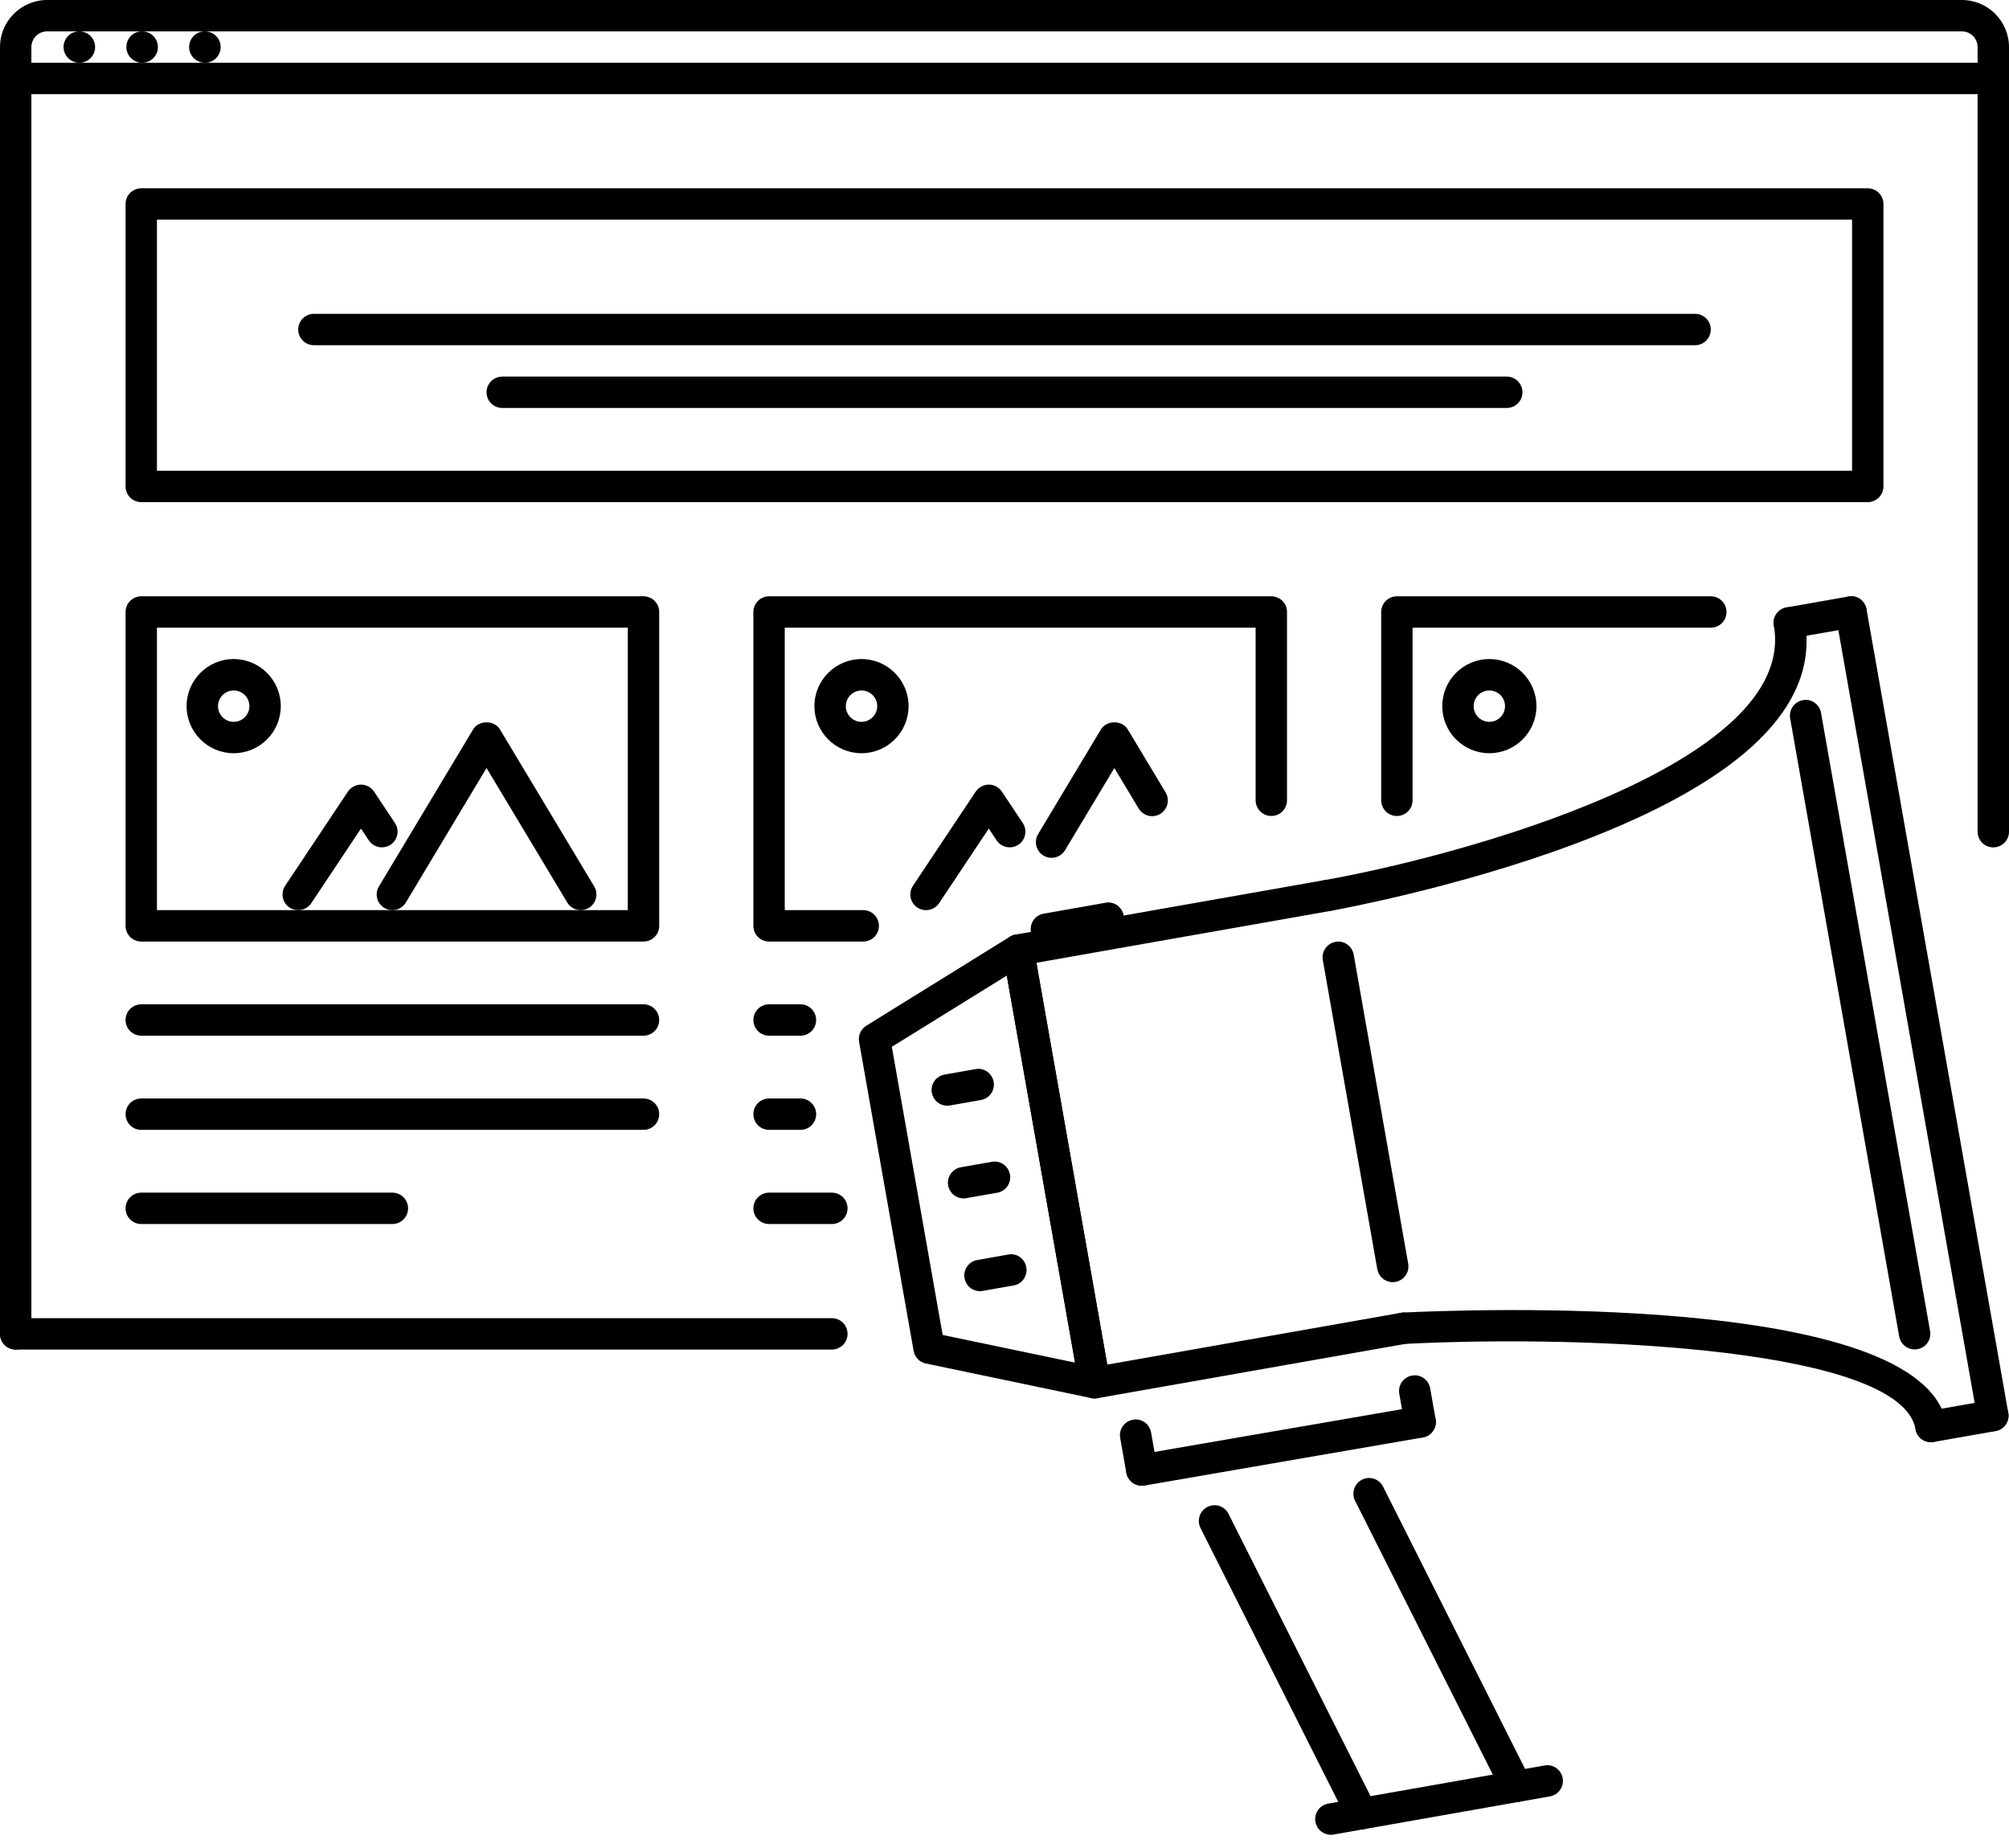 <svg width="50" height="46" viewBox="0 0 50 46" fill="none" xmlns="http://www.w3.org/2000/svg">
<path d="M47.652 33.59C47.56 33.59 47.471 33.558 47.401 33.499C47.331 33.44 47.283 33.358 47.267 33.268L44.553 17.881C44.544 17.83 44.546 17.778 44.557 17.728C44.568 17.678 44.589 17.631 44.618 17.589C44.647 17.547 44.685 17.511 44.728 17.483C44.771 17.456 44.819 17.437 44.87 17.428C45.081 17.384 45.285 17.533 45.322 17.745L48.036 33.132C48.045 33.182 48.044 33.234 48.033 33.284C48.022 33.334 48.001 33.382 47.972 33.424C47.943 33.466 47.905 33.502 47.862 33.529C47.819 33.557 47.77 33.575 47.72 33.584C47.697 33.589 47.675 33.59 47.652 33.59ZM48.058 35.899C47.966 35.899 47.877 35.867 47.807 35.807C47.737 35.748 47.69 35.667 47.674 35.576C47.322 33.582 39.685 33.216 34.953 33.452C34.737 33.474 34.555 33.297 34.544 33.082C34.542 33.031 34.549 32.98 34.566 32.931C34.584 32.883 34.61 32.839 34.645 32.8C34.679 32.762 34.721 32.732 34.767 32.71C34.814 32.688 34.864 32.675 34.915 32.673C36.236 32.605 47.858 32.12 48.443 35.441C48.453 35.497 48.45 35.554 48.435 35.61C48.421 35.665 48.394 35.716 48.357 35.76C48.321 35.803 48.275 35.839 48.223 35.863C48.171 35.887 48.115 35.899 48.058 35.899Z" fill="black"/>
<path d="M33.034 22.682C32.942 22.682 32.853 22.65 32.783 22.591C32.713 22.532 32.666 22.45 32.65 22.359C32.641 22.309 32.642 22.257 32.653 22.207C32.664 22.157 32.685 22.11 32.715 22.068C32.744 22.026 32.781 21.99 32.825 21.962C32.868 21.935 32.916 21.916 32.967 21.907C36.284 21.321 44.759 19.042 44.147 15.572C44.138 15.522 44.139 15.47 44.15 15.42C44.161 15.37 44.182 15.322 44.211 15.28C44.24 15.238 44.278 15.202 44.321 15.175C44.364 15.147 44.413 15.129 44.463 15.12C44.675 15.075 44.879 15.224 44.916 15.437C45.291 17.563 43.376 19.433 39.226 20.994C36.25 22.115 33.133 22.671 33.102 22.676C33.08 22.68 33.057 22.682 33.034 22.682Z" fill="black"/>
<path d="M44.531 15.895C44.44 15.895 44.351 15.862 44.281 15.803C44.21 15.744 44.163 15.663 44.147 15.572C44.138 15.522 44.139 15.47 44.15 15.42C44.161 15.37 44.182 15.322 44.211 15.28C44.24 15.238 44.278 15.202 44.321 15.175C44.364 15.147 44.413 15.129 44.463 15.12L46.001 14.849C46.213 14.806 46.416 14.954 46.454 15.166C46.463 15.216 46.462 15.268 46.451 15.318C46.44 15.368 46.419 15.416 46.39 15.458C46.36 15.5 46.323 15.536 46.279 15.563C46.236 15.591 46.188 15.609 46.137 15.618L44.599 15.889C44.577 15.893 44.554 15.895 44.531 15.895Z" fill="black"/>
<path d="M49.597 35.628C49.505 35.627 49.417 35.595 49.346 35.536C49.276 35.477 49.229 35.395 49.213 35.305L45.685 15.301C45.676 15.251 45.677 15.199 45.688 15.149C45.699 15.099 45.72 15.051 45.749 15.009C45.779 14.967 45.816 14.931 45.859 14.904C45.903 14.876 45.951 14.858 46.002 14.849C46.213 14.806 46.416 14.954 46.454 15.166L49.982 35.169C49.991 35.22 49.99 35.271 49.979 35.322C49.968 35.372 49.947 35.419 49.917 35.461C49.888 35.503 49.851 35.539 49.807 35.566C49.764 35.594 49.716 35.613 49.665 35.621C49.643 35.626 49.62 35.628 49.597 35.628Z" fill="black"/>
<path d="M48.058 35.899C47.966 35.899 47.877 35.867 47.807 35.808C47.737 35.749 47.69 35.667 47.674 35.577C47.656 35.475 47.679 35.37 47.739 35.285C47.798 35.2 47.889 35.142 47.99 35.124L49.529 34.853C49.742 34.81 49.944 34.957 49.982 35.169C49.991 35.22 49.99 35.272 49.979 35.322C49.968 35.372 49.947 35.419 49.917 35.461C49.888 35.503 49.85 35.539 49.807 35.567C49.764 35.594 49.716 35.613 49.665 35.622L48.126 35.893C48.104 35.898 48.081 35.9 48.058 35.899ZM27.24 34.81C27.148 34.81 27.06 34.777 26.989 34.718C26.919 34.659 26.872 34.578 26.856 34.487L24.957 23.716C24.948 23.666 24.949 23.614 24.96 23.564C24.971 23.514 24.991 23.466 25.021 23.424C25.05 23.382 25.088 23.346 25.131 23.319C25.174 23.291 25.223 23.272 25.273 23.264L32.967 21.907C33.176 21.865 33.382 22.012 33.419 22.224C33.428 22.274 33.427 22.326 33.416 22.376C33.405 22.426 33.384 22.474 33.355 22.515C33.325 22.558 33.288 22.593 33.245 22.621C33.201 22.648 33.153 22.667 33.102 22.676L25.794 23.965L27.558 33.967L34.867 32.678C35.079 32.635 35.282 32.783 35.319 32.995C35.328 33.045 35.327 33.097 35.316 33.147C35.304 33.197 35.284 33.245 35.254 33.287C35.225 33.329 35.188 33.364 35.144 33.392C35.101 33.419 35.053 33.438 35.002 33.447L27.309 34.804C27.286 34.808 27.263 34.81 27.24 34.81Z" fill="black"/>
<path d="M27.241 34.809C27.214 34.809 27.187 34.806 27.161 34.801L23.043 33.94C22.966 33.924 22.896 33.886 22.842 33.83C22.788 33.774 22.752 33.703 22.738 33.626L21.381 25.932C21.367 25.856 21.377 25.776 21.409 25.705C21.441 25.634 21.493 25.574 21.559 25.533L25.135 23.316C25.189 23.282 25.251 23.262 25.315 23.258C25.378 23.254 25.442 23.265 25.5 23.291C25.558 23.317 25.61 23.357 25.649 23.407C25.688 23.458 25.714 23.517 25.726 23.579L27.625 34.351C27.636 34.414 27.632 34.478 27.612 34.539C27.593 34.6 27.559 34.655 27.513 34.699C27.44 34.77 27.342 34.809 27.241 34.809ZM23.461 33.23L26.756 33.918L25.057 24.284L22.196 26.057L23.461 33.23ZM34.662 31.915C34.57 31.915 34.481 31.882 34.411 31.823C34.341 31.764 34.294 31.682 34.278 31.592L32.922 23.898C32.913 23.847 32.914 23.796 32.925 23.745C32.936 23.695 32.957 23.648 32.986 23.606C33.016 23.564 33.053 23.528 33.096 23.5C33.139 23.473 33.188 23.454 33.238 23.445C33.449 23.403 33.653 23.55 33.691 23.762L35.047 31.456C35.056 31.507 35.055 31.558 35.044 31.608C35.033 31.659 35.012 31.706 34.983 31.748C34.953 31.79 34.916 31.826 34.873 31.853C34.829 31.881 34.781 31.9 34.73 31.909C34.708 31.913 34.685 31.915 34.662 31.915Z" fill="black"/>
<path d="M23.575 27.523C23.483 27.523 23.395 27.491 23.325 27.432C23.254 27.373 23.207 27.291 23.191 27.201C23.182 27.15 23.183 27.098 23.194 27.048C23.205 26.998 23.226 26.951 23.255 26.909C23.285 26.867 23.322 26.831 23.366 26.803C23.409 26.776 23.457 26.757 23.508 26.748L24.277 26.613C24.49 26.569 24.692 26.717 24.73 26.929C24.739 26.98 24.738 27.031 24.727 27.081C24.716 27.131 24.695 27.179 24.665 27.221C24.636 27.263 24.599 27.299 24.555 27.326C24.512 27.354 24.464 27.373 24.413 27.381L23.643 27.517C23.621 27.522 23.598 27.524 23.575 27.523ZM24.389 32.139C24.297 32.139 24.209 32.107 24.139 32.048C24.068 31.989 24.021 31.907 24.005 31.817C23.996 31.766 23.997 31.714 24.008 31.664C24.019 31.614 24.04 31.567 24.07 31.525C24.099 31.483 24.136 31.447 24.18 31.419C24.223 31.392 24.271 31.373 24.322 31.364L25.091 31.228C25.304 31.184 25.506 31.333 25.543 31.545C25.552 31.595 25.551 31.647 25.54 31.697C25.529 31.747 25.508 31.795 25.479 31.837C25.449 31.879 25.412 31.915 25.369 31.942C25.325 31.97 25.277 31.988 25.227 31.997L24.458 32.133C24.435 32.138 24.412 32.139 24.389 32.139ZM23.982 29.831C23.89 29.83 23.801 29.798 23.731 29.739C23.66 29.68 23.613 29.598 23.597 29.507C23.58 29.405 23.603 29.3 23.663 29.216C23.722 29.131 23.813 29.073 23.915 29.055L24.684 28.92C24.897 28.878 25.099 29.025 25.137 29.238C25.154 29.34 25.131 29.445 25.072 29.529C25.012 29.614 24.921 29.672 24.82 29.689L24.05 29.824C24.027 29.829 24.005 29.831 23.982 29.831ZM26.042 23.518C25.95 23.518 25.861 23.485 25.791 23.427C25.721 23.367 25.674 23.286 25.658 23.195C25.649 23.145 25.65 23.093 25.661 23.043C25.672 22.993 25.693 22.945 25.722 22.903C25.752 22.861 25.789 22.826 25.832 22.798C25.875 22.77 25.924 22.752 25.974 22.743L27.513 22.471C27.723 22.428 27.928 22.576 27.965 22.788C27.983 22.89 27.96 22.995 27.901 23.079C27.841 23.164 27.751 23.222 27.649 23.24L26.11 23.512C26.088 23.516 26.065 23.518 26.042 23.518ZM37.738 44.858C37.666 44.858 37.595 44.838 37.533 44.8C37.471 44.762 37.421 44.708 37.389 44.643L33.725 37.356C33.702 37.31 33.688 37.261 33.684 37.209C33.68 37.158 33.687 37.107 33.703 37.058C33.719 37.009 33.744 36.964 33.778 36.926C33.811 36.887 33.852 36.855 33.898 36.832C33.944 36.809 33.994 36.795 34.045 36.791C34.096 36.787 34.148 36.793 34.196 36.809C34.245 36.825 34.29 36.851 34.329 36.885C34.368 36.918 34.399 36.959 34.422 37.005L38.087 44.292C38.134 44.385 38.141 44.492 38.109 44.59C38.076 44.688 38.006 44.77 37.913 44.816C37.859 44.844 37.799 44.858 37.738 44.858ZM33.891 45.536C33.819 45.536 33.748 45.516 33.686 45.478C33.624 45.441 33.575 45.386 33.542 45.321L29.878 38.035C29.855 37.989 29.841 37.939 29.837 37.888C29.834 37.837 29.84 37.785 29.856 37.736C29.872 37.688 29.898 37.643 29.931 37.604C29.965 37.565 30.006 37.533 30.051 37.51C30.245 37.411 30.48 37.491 30.576 37.684L34.241 44.97C34.287 45.063 34.295 45.17 34.262 45.268C34.229 45.367 34.159 45.448 34.067 45.494C34.013 45.522 33.952 45.537 33.891 45.536Z" fill="black"/>
<path d="M33.122 45.671C33.031 45.671 32.942 45.639 32.871 45.58C32.801 45.521 32.754 45.439 32.738 45.349C32.729 45.298 32.73 45.246 32.741 45.196C32.752 45.146 32.773 45.099 32.802 45.056C32.831 45.014 32.869 44.979 32.912 44.951C32.956 44.923 33.004 44.905 33.054 44.896L38.44 43.946C38.651 43.904 38.855 44.051 38.892 44.263C38.91 44.365 38.887 44.47 38.828 44.555C38.768 44.639 38.678 44.697 38.576 44.715L33.19 45.665C33.168 45.669 33.145 45.672 33.122 45.671ZM28.416 36.981C28.325 36.981 28.236 36.949 28.166 36.89C28.095 36.831 28.048 36.749 28.032 36.659L27.879 35.793C27.87 35.742 27.871 35.691 27.882 35.64C27.893 35.59 27.914 35.543 27.944 35.501C27.973 35.459 28.01 35.423 28.054 35.395C28.097 35.368 28.145 35.349 28.196 35.34C28.409 35.296 28.611 35.445 28.648 35.657L28.801 36.523C28.81 36.573 28.809 36.625 28.798 36.675C28.787 36.725 28.766 36.773 28.737 36.815C28.707 36.857 28.67 36.893 28.627 36.92C28.583 36.948 28.535 36.967 28.484 36.975C28.462 36.98 28.439 36.982 28.416 36.981Z" fill="black"/>
<path d="M28.416 36.983C28.325 36.983 28.235 36.951 28.165 36.891C28.095 36.832 28.047 36.75 28.032 36.659C28.014 36.557 28.038 36.452 28.098 36.367C28.157 36.283 28.248 36.225 28.35 36.207L35.279 35.01C35.49 34.973 35.693 35.116 35.73 35.329C35.748 35.431 35.724 35.536 35.664 35.621C35.605 35.706 35.514 35.763 35.412 35.781L28.483 36.978C28.461 36.981 28.439 36.983 28.416 36.983Z" fill="black"/>
<path d="M35.346 35.786C35.254 35.785 35.165 35.753 35.095 35.694C35.024 35.635 34.977 35.553 34.961 35.463L34.825 34.693C34.816 34.642 34.817 34.591 34.828 34.541C34.839 34.49 34.86 34.443 34.889 34.401C34.919 34.359 34.956 34.323 34.999 34.296C35.043 34.268 35.091 34.249 35.142 34.241C35.351 34.198 35.557 34.345 35.594 34.557L35.73 35.327C35.739 35.377 35.738 35.429 35.727 35.48C35.716 35.53 35.695 35.577 35.666 35.619C35.636 35.661 35.599 35.697 35.556 35.724C35.512 35.752 35.464 35.771 35.413 35.779C35.391 35.784 35.368 35.786 35.346 35.786ZM1.976 1.562C1.761 1.562 1.582 1.388 1.582 1.172C1.582 0.956 1.753 0.781 1.969 0.781H1.976C2.192 0.781 2.367 0.956 2.367 1.172C2.367 1.388 2.192 1.562 1.976 1.562ZM3.539 1.562C3.323 1.562 3.145 1.388 3.145 1.172C3.145 0.956 3.315 0.781 3.531 0.781H3.539C3.755 0.781 3.93 0.956 3.93 1.172C3.93 1.388 3.755 1.562 3.539 1.562ZM5.101 1.562C4.886 1.562 4.707 1.388 4.707 1.172C4.707 0.956 4.878 0.781 5.094 0.781H5.101C5.317 0.781 5.492 0.956 5.492 1.172C5.492 1.388 5.317 1.562 5.101 1.562Z" fill="black"/>
<path d="M49.609 2.344H0.391C0.339 2.344 0.288 2.334 0.241 2.314C0.194 2.294 0.151 2.266 0.114 2.229C0.078 2.193 0.049 2.15 0.03 2.103C0.01 2.055 -3.84322e-05 2.004 1.10144e-07 1.953V1.172C1.10144e-07 0.526 0.526 0 1.172 0H48.828C49.474 0 50 0.526 50 1.172V1.953C50 2.004 49.99 2.055 49.97 2.103C49.951 2.15 49.922 2.193 49.886 2.229C49.849 2.266 49.806 2.294 49.759 2.314C49.712 2.334 49.661 2.344 49.609 2.344ZM0.781 1.562H49.219V1.172C49.218 1.068 49.177 0.969 49.104 0.896C49.031 0.823 48.932 0.781 48.828 0.781H1.172C1.068 0.781 0.969 0.823 0.896 0.896C0.823 0.969 0.781 1.068 0.781 1.172V1.562Z" fill="black"/>
<path d="M49.609 21.093C49.558 21.093 49.507 21.083 49.46 21.063C49.412 21.044 49.369 21.015 49.333 20.979C49.297 20.942 49.268 20.899 49.248 20.852C49.229 20.804 49.219 20.754 49.219 20.702V1.953C49.219 1.737 49.394 1.562 49.609 1.562C49.825 1.562 50 1.737 50 1.953V20.702C50 20.754 49.99 20.804 49.97 20.852C49.951 20.899 49.922 20.942 49.886 20.979C49.849 21.015 49.806 21.044 49.759 21.063C49.712 21.083 49.661 21.093 49.609 21.093ZM0.391 33.593C0.339 33.593 0.288 33.583 0.241 33.563C0.194 33.544 0.151 33.515 0.114 33.479C0.078 33.442 0.049 33.399 0.03 33.352C0.01 33.304 -3.84322e-05 33.254 1.10144e-07 33.202V1.953C1.10144e-07 1.737 0.175 1.562 0.391 1.562C0.607 1.562 0.781 1.737 0.781 1.953V33.202C0.781 33.254 0.771 33.304 0.752 33.352C0.732 33.399 0.703 33.442 0.667 33.479C0.631 33.515 0.588 33.544 0.54 33.563C0.493 33.583 0.442 33.593 0.391 33.593Z" fill="black"/>
<path d="M20.703 33.593H0.391C0.175 33.593 0 33.418 0 33.202C0 32.986 0.175 32.812 0.391 32.812H20.703C20.919 32.812 21.094 32.986 21.094 33.202C21.094 33.418 20.919 33.593 20.703 33.593ZM14.454 22.655C14.386 22.655 14.32 22.638 14.261 22.605C14.202 22.571 14.153 22.523 14.118 22.465L12.109 19.117L10.101 22.465C10.074 22.509 10.04 22.548 9.998 22.579C9.957 22.609 9.91 22.631 9.861 22.644C9.811 22.657 9.759 22.659 9.708 22.651C9.657 22.644 9.609 22.626 9.565 22.599C9.521 22.573 9.482 22.538 9.452 22.497C9.421 22.456 9.399 22.409 9.387 22.36C9.374 22.31 9.372 22.258 9.379 22.207C9.387 22.157 9.404 22.108 9.431 22.064L11.774 18.158C11.916 17.921 12.303 17.921 12.444 18.158L14.788 22.064C14.815 22.108 14.832 22.157 14.839 22.207C14.847 22.258 14.845 22.31 14.832 22.36C14.82 22.409 14.798 22.456 14.767 22.497C14.737 22.538 14.698 22.573 14.654 22.599C14.594 22.636 14.524 22.655 14.454 22.655Z" fill="black"/>
<path d="M7.421 22.655C7.351 22.655 7.281 22.636 7.221 22.6C7.16 22.564 7.111 22.511 7.077 22.449C7.044 22.387 7.028 22.317 7.032 22.246C7.035 22.175 7.058 22.107 7.097 22.048L8.659 19.704C8.695 19.651 8.744 19.607 8.8 19.577C8.857 19.547 8.92 19.531 8.984 19.53C9.115 19.53 9.237 19.596 9.309 19.704L9.829 20.485C9.887 20.571 9.908 20.677 9.887 20.778C9.867 20.88 9.807 20.969 9.721 21.027C9.541 21.145 9.298 21.097 9.179 20.918L8.984 20.625L7.747 22.482C7.711 22.535 7.663 22.579 7.606 22.609C7.549 22.64 7.486 22.656 7.421 22.655Z" fill="black"/>
<path d="M46.484 12.499H3.516C3.464 12.499 3.414 12.489 3.366 12.469C3.319 12.45 3.276 12.421 3.239 12.385C3.203 12.348 3.174 12.305 3.155 12.258C3.135 12.21 3.125 12.16 3.125 12.108V5.078C3.125 5.027 3.135 4.976 3.155 4.928C3.174 4.881 3.203 4.838 3.239 4.802C3.276 4.765 3.319 4.737 3.366 4.717C3.414 4.697 3.464 4.687 3.516 4.687H46.484C46.536 4.687 46.587 4.697 46.634 4.717C46.681 4.737 46.724 4.765 46.761 4.802C46.797 4.838 46.826 4.881 46.845 4.928C46.865 4.976 46.875 5.027 46.875 5.078V12.108C46.875 12.16 46.865 12.21 46.845 12.258C46.826 12.305 46.797 12.348 46.761 12.385C46.724 12.421 46.681 12.45 46.634 12.469C46.586 12.489 46.536 12.499 46.484 12.499ZM3.906 11.718H46.094V5.468H3.906V11.718Z" fill="black"/>
<path d="M16.016 23.437H3.516C3.464 23.437 3.414 23.427 3.366 23.407C3.319 23.387 3.276 23.359 3.239 23.322C3.203 23.286 3.174 23.243 3.155 23.196C3.135 23.148 3.125 23.097 3.125 23.046V15.234C3.125 15.182 3.135 15.132 3.155 15.084C3.174 15.037 3.203 14.994 3.239 14.957C3.276 14.921 3.319 14.892 3.366 14.873C3.414 14.853 3.464 14.843 3.516 14.843H16.016C16.067 14.843 16.118 14.853 16.165 14.873C16.212 14.892 16.256 14.921 16.292 14.957C16.328 14.994 16.357 15.037 16.377 15.084C16.396 15.132 16.406 15.182 16.406 15.234V23.046C16.406 23.097 16.396 23.148 16.377 23.196C16.357 23.243 16.328 23.286 16.292 23.322C16.256 23.359 16.212 23.387 16.165 23.407C16.118 23.427 16.067 23.437 16.016 23.437ZM3.906 22.655H15.625V15.624H3.906V22.655Z" fill="black"/>
<path d="M5.816 18.749C5.17 18.749 4.644 18.224 4.644 17.577C4.644 16.931 5.17 16.405 5.816 16.405C6.462 16.405 6.988 16.931 6.988 17.577C6.988 18.224 6.463 18.749 5.816 18.749ZM5.816 17.187C5.601 17.187 5.426 17.362 5.426 17.577C5.426 17.793 5.601 17.968 5.816 17.968C6.032 17.968 6.207 17.793 6.207 17.577C6.207 17.362 6.032 17.187 5.816 17.187Z" fill="black"/>
<path d="M42.188 8.593H7.813C7.597 8.593 7.422 8.418 7.422 8.202C7.422 7.986 7.597 7.812 7.813 7.812H42.188C42.403 7.812 42.578 7.986 42.578 8.202C42.578 8.418 42.403 8.593 42.188 8.593Z" fill="black"/>
<path d="M37.5 10.155H12.5C12.284 10.155 12.109 9.981 12.109 9.765C12.109 9.549 12.284 9.374 12.5 9.374H37.5C37.716 9.374 37.891 9.549 37.891 9.765C37.891 9.981 37.716 10.155 37.5 10.155Z" fill="black"/>
<path d="M16.016 25.78H3.516C3.3 25.78 3.125 25.606 3.125 25.39C3.125 25.174 3.3 24.999 3.516 24.999H16.016C16.232 24.999 16.406 25.174 16.406 25.39C16.406 25.606 16.232 25.78 16.016 25.78Z" fill="black"/>
<path d="M16.016 28.124H3.516C3.464 28.124 3.414 28.114 3.366 28.095C3.319 28.075 3.276 28.046 3.239 28.01C3.203 27.974 3.174 27.931 3.155 27.883C3.135 27.836 3.125 27.785 3.125 27.734C3.125 27.682 3.135 27.631 3.155 27.584C3.174 27.537 3.203 27.494 3.239 27.457C3.276 27.421 3.319 27.392 3.366 27.373C3.414 27.353 3.464 27.343 3.516 27.343H16.016C16.067 27.343 16.118 27.353 16.165 27.373C16.212 27.392 16.256 27.421 16.292 27.457C16.328 27.494 16.357 27.537 16.377 27.584C16.396 27.631 16.406 27.682 16.406 27.734C16.406 27.785 16.396 27.836 16.377 27.883C16.357 27.931 16.328 27.974 16.292 28.01C16.256 28.046 16.212 28.075 16.165 28.095C16.118 28.114 16.067 28.124 16.016 28.124Z" fill="black"/>
<path d="M9.766 30.468H3.516C3.3 30.468 3.125 30.294 3.125 30.078C3.125 29.862 3.3 29.687 3.516 29.687H9.766C9.982 29.687 10.156 29.862 10.156 30.078C10.156 30.294 9.982 30.468 9.766 30.468Z" fill="black"/>
<path d="M26.172 21.353C26.103 21.353 26.035 21.335 25.975 21.3C25.915 21.265 25.866 21.215 25.832 21.155C25.798 21.095 25.78 21.027 25.781 20.958C25.782 20.889 25.801 20.821 25.837 20.762L27.399 18.158C27.541 17.921 27.928 17.921 28.069 18.158L29.009 19.724C29.062 19.813 29.078 19.919 29.053 20.02C29.028 20.12 28.964 20.206 28.876 20.26C28.832 20.286 28.783 20.304 28.732 20.311C28.681 20.319 28.63 20.316 28.58 20.304C28.53 20.291 28.483 20.269 28.442 20.238C28.401 20.208 28.366 20.169 28.339 20.125L27.734 19.118L26.507 21.163C26.472 21.221 26.423 21.269 26.364 21.302C26.306 21.335 26.239 21.353 26.172 21.353Z" fill="black"/>
<path d="M23.047 22.655C22.976 22.655 22.906 22.636 22.846 22.6C22.785 22.564 22.735 22.512 22.702 22.449C22.669 22.387 22.653 22.317 22.657 22.246C22.66 22.175 22.683 22.107 22.722 22.048L24.284 19.704C24.32 19.651 24.368 19.607 24.425 19.577C24.482 19.547 24.545 19.531 24.609 19.53C24.74 19.53 24.862 19.596 24.934 19.704L25.454 20.485C25.512 20.571 25.533 20.677 25.512 20.778C25.492 20.88 25.432 20.969 25.346 21.027C25.166 21.145 24.923 21.097 24.804 20.918L24.609 20.625L23.372 22.482C23.336 22.535 23.288 22.579 23.231 22.609C23.174 22.64 23.111 22.656 23.047 22.655Z" fill="black"/>
<path d="M21.484 23.437H19.141C19.089 23.437 19.039 23.427 18.991 23.407C18.944 23.387 18.901 23.359 18.864 23.322C18.828 23.286 18.799 23.243 18.78 23.196C18.76 23.148 18.75 23.097 18.75 23.046V15.234C18.75 15.182 18.76 15.132 18.78 15.084C18.799 15.037 18.828 14.994 18.864 14.957C18.901 14.921 18.944 14.892 18.991 14.873C19.039 14.853 19.089 14.843 19.141 14.843H31.641C31.692 14.843 31.743 14.853 31.79 14.873C31.838 14.892 31.881 14.921 31.917 14.957C31.953 14.994 31.982 15.037 32.002 15.084C32.021 15.132 32.031 15.182 32.031 15.234V19.92C32.031 20.136 31.857 20.311 31.641 20.311C31.425 20.311 31.25 20.136 31.25 19.92V15.624H19.531V22.655H21.484C21.7 22.655 21.875 22.83 21.875 23.046C21.875 23.262 21.7 23.437 21.484 23.437Z" fill="black"/>
<path d="M21.441 18.749C20.795 18.749 20.269 18.224 20.269 17.577C20.269 16.931 20.795 16.405 21.441 16.405C22.087 16.405 22.613 16.931 22.613 17.577C22.613 18.224 22.087 18.749 21.441 18.749ZM21.441 17.187C21.226 17.187 21.051 17.362 21.051 17.577C21.051 17.793 21.226 17.968 21.441 17.968C21.657 17.968 21.832 17.793 21.832 17.577C21.832 17.362 21.657 17.187 21.441 17.187Z" fill="black"/>
<path d="M19.922 25.78H19.141C18.925 25.78 18.75 25.606 18.75 25.39C18.75 25.174 18.925 24.999 19.141 24.999H19.922C20.138 24.999 20.312 25.174 20.312 25.39C20.312 25.606 20.138 25.78 19.922 25.78Z" fill="black"/>
<path d="M19.922 28.124H19.141C19.089 28.124 19.038 28.114 18.991 28.095C18.944 28.075 18.901 28.046 18.864 28.01C18.828 27.974 18.799 27.931 18.78 27.883C18.76 27.836 18.75 27.785 18.75 27.734C18.75 27.682 18.76 27.631 18.78 27.584C18.799 27.537 18.828 27.494 18.864 27.457C18.901 27.421 18.944 27.392 18.991 27.373C19.038 27.353 19.089 27.343 19.141 27.343H19.922C19.973 27.343 20.024 27.353 20.071 27.373C20.119 27.392 20.162 27.421 20.198 27.457C20.234 27.494 20.263 27.537 20.283 27.584C20.302 27.631 20.312 27.682 20.312 27.734C20.313 27.785 20.302 27.836 20.283 27.883C20.263 27.931 20.235 27.974 20.198 28.01C20.162 28.046 20.119 28.075 20.072 28.095C20.024 28.114 19.973 28.124 19.922 28.124Z" fill="black"/>
<path d="M20.703 30.468H19.141C18.925 30.468 18.75 30.294 18.75 30.078C18.75 29.862 18.925 29.687 19.141 29.687H20.703C20.919 29.687 21.094 29.862 21.094 30.078C21.094 30.294 20.919 30.468 20.703 30.468Z" fill="black"/>
<path d="M34.766 20.311C34.714 20.311 34.663 20.301 34.616 20.281C34.569 20.262 34.526 20.233 34.489 20.197C34.453 20.16 34.424 20.117 34.405 20.07C34.385 20.023 34.375 19.972 34.375 19.92V15.234C34.375 15.182 34.385 15.132 34.405 15.084C34.424 15.037 34.453 14.994 34.489 14.957C34.526 14.921 34.569 14.892 34.616 14.873C34.663 14.853 34.714 14.843 34.766 14.843H42.578C42.794 14.843 42.969 15.018 42.969 15.234C42.969 15.45 42.794 15.624 42.578 15.624H35.156V19.92C35.156 19.972 35.146 20.023 35.127 20.07C35.107 20.117 35.078 20.16 35.042 20.197C35.006 20.233 34.962 20.262 34.915 20.281C34.868 20.301 34.817 20.311 34.766 20.311Z" fill="black"/>
<path d="M37.067 18.749C36.42 18.749 35.895 18.224 35.895 17.577C35.895 16.931 36.42 16.405 37.067 16.405C37.713 16.405 38.239 16.931 38.239 17.577C38.239 18.224 37.713 18.749 37.067 18.749ZM37.067 17.187C36.852 17.187 36.676 17.362 36.676 17.577C36.676 17.793 36.852 17.968 37.067 17.968C37.282 17.968 37.457 17.793 37.457 17.577C37.457 17.362 37.282 17.187 37.067 17.187Z" fill="black"/>
</svg>
